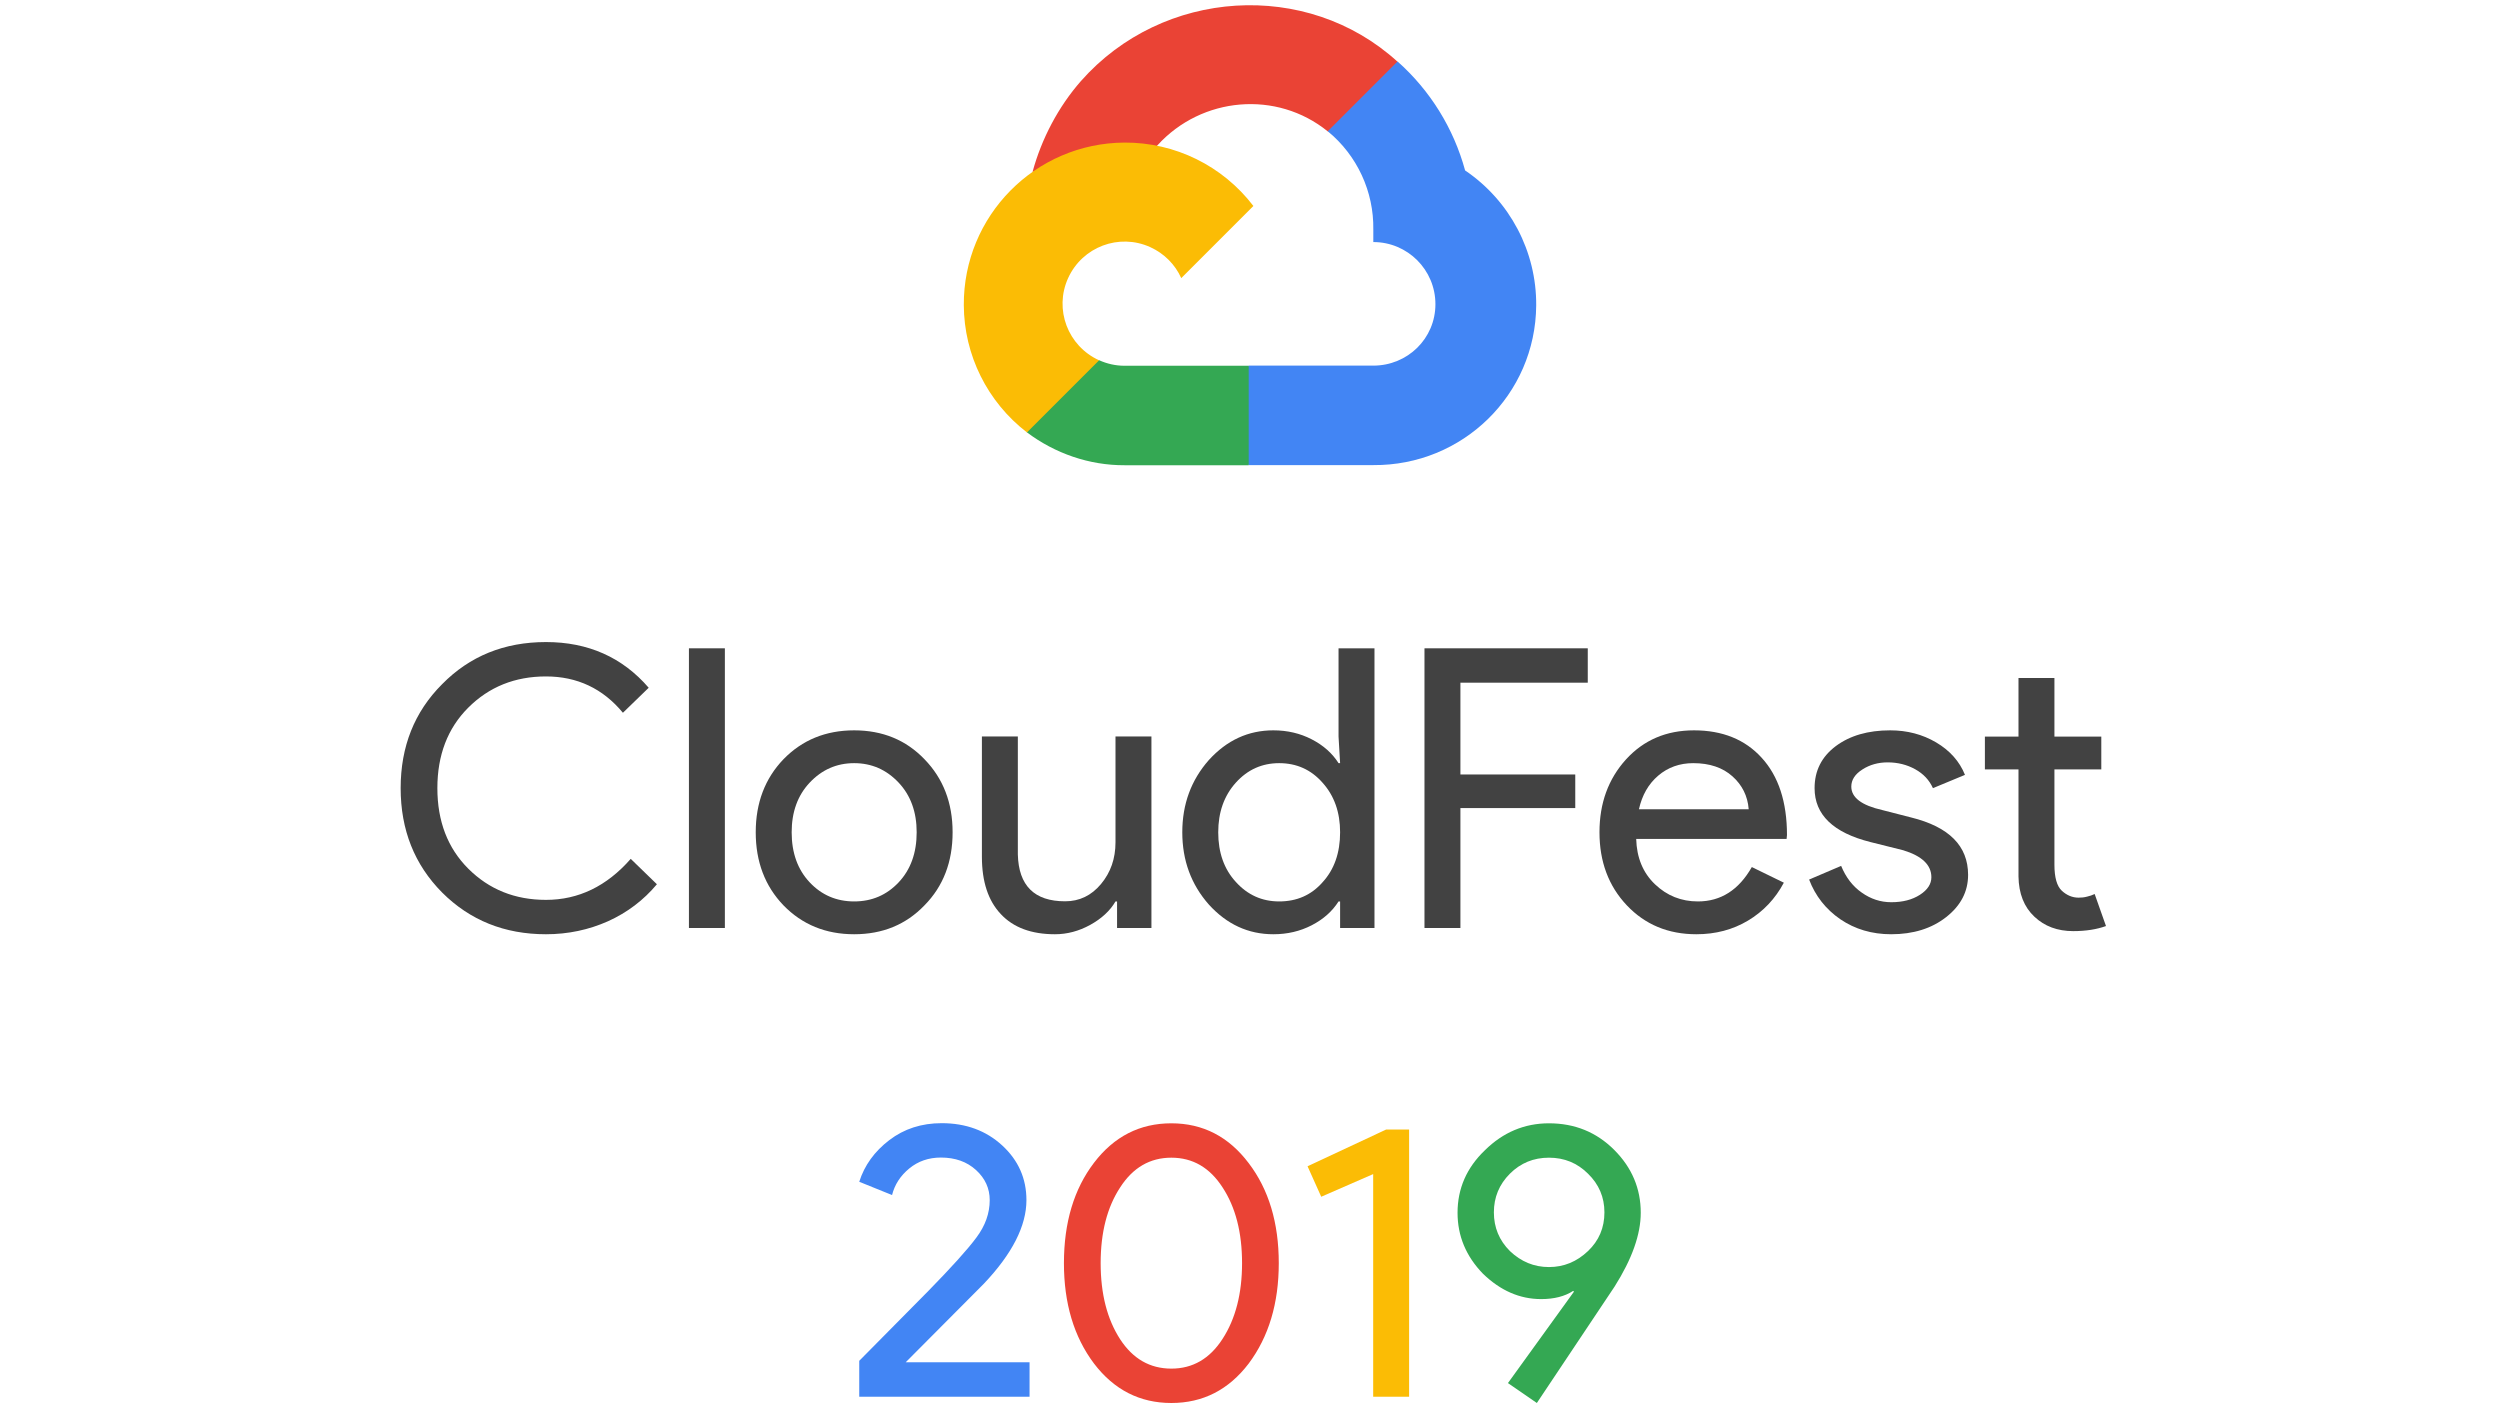 <?xml version="1.0" encoding="utf-8"?>
<!-- Generator: Adobe Illustrator 23.0.1, SVG Export Plug-In . SVG Version: 6.00 Build 0)  -->
<svg version="1.1" id="Layer_1" xmlns="http://www.w3.org/2000/svg" xmlns:xlink="http://www.w3.org/1999/xlink" x="0px" y="0px"
	 viewBox="0 0 1920 1080" style="enable-background:new 0 0 1920 1080;" xml:space="preserve">
<style type="text/css">
	.st0{fill:#424242;}
	.st1{fill:#4285F4;}
	.st2{fill:#EA4335;}
	.st3{fill:#FBBC05;}
	.st4{fill:#34A853;}
</style>
<g>
	<path class="st0" d="M419.3,717.5c-31.8,0-58.4-10.7-79.8-32.1c-21.2-21.4-31.8-48.1-31.8-80.1c0-32,10.6-58.6,31.8-79.8
		c21.2-21.6,47.8-32.4,79.8-32.4c32.4,0,58.7,11.7,78.9,35.1l-19.8,19.2c-15.4-18.6-35.1-27.9-59.1-27.9c-23.8,0-43.7,8-59.7,24
		c-15.8,15.8-23.7,36.4-23.7,61.8c0,25.4,7.9,46,23.7,61.8c16,16,35.9,24,59.7,24c25,0,46.7-10.5,65.1-31.5l20.1,19.5
		c-10.2,12.2-22.7,21.7-37.5,28.4C452.2,714.1,436.3,717.5,419.3,717.5z"/>
	<path class="st0" d="M556.7,497.9v214.8h-27.6V497.9H556.7z"/>
	<path class="st0" d="M580.4,639.2c0-22.6,7.1-41.3,21.3-56.1c14.4-14.8,32.5-22.2,54.3-22.2c21.8,0,39.8,7.4,54,22.2
		c14.4,14.8,21.6,33.5,21.6,56.1c0,22.8-7.2,41.5-21.6,56.1c-14.2,14.8-32.2,22.2-54,22.2c-21.8,0-39.9-7.4-54.3-22.2
		C587.5,680.5,580.4,661.8,580.4,639.2z M608,639.2c0,15.8,4.6,28.6,13.8,38.4c9.2,9.8,20.6,14.7,34.2,14.7c13.6,0,25-4.9,34.2-14.7
		c9.2-9.8,13.8-22.6,13.8-38.4c0-15.6-4.6-28.3-13.8-38.1c-9.4-10-20.8-15-34.2-15c-13.4,0-24.8,5-34.2,15
		C612.6,610.9,608,623.6,608,639.2z"/>
	<path class="st0" d="M884.3,712.7h-26.4v-20.4h-1.2c-4.2,7.2-10.7,13.2-19.4,18c-8.7,4.8-17.8,7.2-27.1,7.2
		c-18,0-31.9-5.1-41.6-15.5c-9.7-10.3-14.5-24.9-14.5-44v-92.4h27.6v90.6c0.6,24,12.7,36,36.3,36c11,0,20.2-4.4,27.6-13.3
		c7.4-8.9,11.1-19.5,11.1-32v-81.3h27.6V712.7z"/>
	<path class="st0" d="M977.9,717.5c-19.2,0-35.7-7.6-49.5-22.8c-13.6-15.4-20.4-33.9-20.4-55.5c0-21.6,6.8-40.1,20.4-55.5
		c13.8-15.2,30.3-22.8,49.5-22.8c10.8,0,20.6,2.3,29.5,6.9c8.9,4.6,15.8,10.7,20.6,18.3h1.2l-1.2-20.4v-67.8h27.6v214.8h-26.4v-20.4
		h-1.2c-4.8,7.6-11.7,13.7-20.6,18.3C998.5,715.2,988.7,717.5,977.9,717.5z M982.4,692.3c13.6,0,24.7-4.9,33.3-14.7
		c9-9.8,13.5-22.6,13.5-38.4c0-15.4-4.5-28.1-13.5-38.1c-8.8-10-19.9-15-33.3-15c-13.2,0-24.3,5-33.3,15c-9,10-13.5,22.7-13.5,38.1
		c0,15.6,4.5,28.3,13.5,38.1C958.1,687.3,969.2,692.3,982.4,692.3z"/>
	<path class="st0" d="M1121.6,620.6v92.1H1094V497.9h125.4v26.4h-97.8v70.5h88.2v25.8H1121.6z"/>
	<path class="st0" d="M1302.8,717.5c-21.6,0-39.4-7.4-53.4-22.2c-14-14.8-21-33.5-21-56.1c0-22.4,6.8-41,20.4-56
		c13.6-14.9,31-22.3,52.2-22.3c21.8,0,39.2,7,52,21.1c12.9,14.1,19.4,33.9,19.4,59.3l-0.3,3h-115.5c0.4,14.4,5.2,26,14.4,34.8
		c9.2,8.8,20.2,13.2,33,13.2c17.6,0,31.4-8.8,41.4-26.4l24.6,12c-6.6,12.4-15.8,22.1-27.5,29.1S1317.6,717.5,1302.8,717.5z
		 M1258.7,621.5h84.3c-0.8-10.2-5-18.6-12.5-25.3c-7.5-6.7-17.5-10.1-30.1-10.1c-10.4,0-19.4,3.2-26.9,9.6
		C1266,602.1,1261.1,610.7,1258.7,621.5z"/>
	<path class="st0" d="M1511.5,671.9c0,12.8-5.6,23.6-16.8,32.4c-11.2,8.8-25.3,13.2-42.3,13.2c-14.8,0-27.8-3.9-39-11.5
		c-11.2-7.7-19.2-17.9-24-30.5L1414,665c3.6,8.8,8.9,15.7,15.8,20.5c6.9,4.9,14.4,7.4,22.7,7.4c8.8,0,16.1-1.9,22-5.7
		c5.9-3.8,8.8-8.3,8.8-13.5c0-9.4-7.2-16.3-21.6-20.7l-25.2-6.3c-28.6-7.2-42.9-21-42.9-41.4c0-13.4,5.4-24.1,16.3-32.3
		c10.9-8.1,24.8-12.1,41.8-12.1c13,0,24.8,3.1,35.3,9.3c10.5,6.2,17.9,14.5,22.1,24.9l-24.6,10.2c-2.8-6.2-7.3-11-13.6-14.5
		c-6.3-3.5-13.4-5.3-21.2-5.3c-7.2,0-13.7,1.8-19.3,5.4c-5.7,3.6-8.6,8-8.6,13.2c0,8.4,7.9,14.4,23.7,18l22.2,5.7
		C1496.9,635,1511.5,649.7,1511.5,671.9z"/>
	<path class="st0" d="M1592.2,715.1c-12,0-22-3.7-29.8-11.1c-7.9-7.4-12-17.7-12.2-30.9v-82.2h-25.8v-25.2h25.8v-45h27.6v45h36v25.2
		h-36v73.2c0,9.8,1.9,16.5,5.7,20c3.8,3.5,8.1,5.3,12.9,5.3c2.2,0,4.3-0.2,6.5-0.8c2.1-0.5,4-1.1,5.8-2l8.7,24.6
		C1610.2,713.8,1601.8,715.1,1592.2,715.1z"/>
	<path class="st1" d="M790.7,1046.3v26.4H659.9v-27.6l53.1-53.7c17.8-18.2,30.1-31.8,36.9-41c6.8-9.1,10.2-18.6,10.2-28.7
		c0-9-3.5-16.7-10.5-23.1c-7-6.4-16-9.6-27-9.6c-9.4,0-17.5,2.8-24.3,8.4c-6.8,5.6-11.2,12.4-13.2,20.4l-25.2-10.2
		c4-12.6,11.7-23.3,23.1-32s24.8-13,40.2-13c18.6,0,34.1,5.7,46.5,17.1c12.4,11.4,18.6,25.4,18.6,42c0,19.8-10.9,41.2-32.7,64.2
		l-60,60.3H790.7z"/>
	<path class="st2" d="M817.1,970.1c0-31.2,7.7-56.9,23.1-77.1c15.4-20.2,35.2-30.3,59.4-30.3c24.2,0,44,10.2,59.4,30.6
		c15.4,20.2,23.1,45.8,23.1,76.8c0,30.8-7.7,56.5-23.1,77.1c-15.4,20.2-35.2,30.3-59.4,30.3c-24.2,0-44-10.1-59.4-30.3
		C824.7,1026.6,817.1,1000.9,817.1,970.1z M953.9,970.1c0-23.6-5-43-15-58.2c-9.8-15.2-22.9-22.8-39.3-22.8
		c-16.4,0-29.5,7.6-39.3,22.8c-10,15.2-15,34.6-15,58.2c0,23.6,5,43.1,15,58.5c9.8,15,22.9,22.5,39.3,22.5
		c16.4,0,29.5-7.6,39.3-22.8C948.9,1012.9,953.9,993.5,953.9,970.1z"/>
	<path class="st3" d="M1082.2,867.5v205.2h-27.6v-171l-39.9,17.4l-10.5-23.4l60.3-28.2H1082.2z"/>
	<path class="st4" d="M1183.6,997.7c-16.4,0-31.3-6.5-44.7-19.5c-13-13.4-19.5-29-19.5-46.8c0-18.6,7-34.6,21-48
		c14-13.8,30.4-20.7,49.2-20.7c19.8,0,36.5,6.8,50.1,20.4c13.6,13.6,20.4,29.7,20.4,48.3c0,16.6-6.7,35.5-20.1,56.7l-59.7,89.4
		l-22.2-15.3l50.7-70.2l-0.6-0.6C1201.8,995.6,1193.6,997.7,1183.6,997.7z M1232.2,931.1c0-11.6-4.2-21.5-12.6-29.7
		c-8.2-8.2-18.2-12.3-30-12.3c-11.8,0-21.8,4.1-30,12.3c-8.2,8.2-12.3,18.1-12.3,29.7c0,11.6,4.1,21.5,12.3,29.7
		c8.6,8.2,18.6,12.3,30,12.3c11.4,0,21.4-4.1,30-12.3C1228,952.8,1232.2,942.9,1232.2,931.1z"/>
</g>
<g>
	<path class="st2" d="M1032.5,101.6l38.2-38.2l2.5-16.1C1003.7-16,893-8.9,830.2,62.2C812.8,82,799.9,106.6,793,132l13.7-1.9
		l76.4-12.6l5.9-6c34-37.3,91.5-42.4,130.7-10.6L1032.5,101.6z"/>
	<path class="st1" d="M1125.2,130.9c-8.8-32.3-26.8-61.4-51.9-83.7l-53.6,53.6c22.6,18.5,35.5,46.4,35,75.6v9.5
		c26.4,0,47.7,21.4,47.7,47.7c0,26.4-21.4,47.2-47.7,47.2h-95.6l-9.4,10.2v57.2l9.4,9h95.6c68.6,0.5,124.6-54.1,125.1-122.6
		C1180.1,193.1,1159.6,154.2,1125.2,130.9"/>
	<path class="st4" d="M863.6,357.3h95.4v-76.4h-95.4c-6.8,0-13.4-1.5-19.6-4.3l-13.5,4.2L792,319l-3.4,13
		C810.3,348.3,836.6,357.4,863.6,357.3"/>
	<path class="st3" d="M863.6,109.5c-68.6,0.4-123.8,56.3-123.4,124.9c0.2,38.3,18.1,74.3,48.5,97.7l55.4-55.4
		c-24-10.9-34.7-39.1-23.8-63.1c10.9-24,39.1-34.7,63.1-23.8c10.6,4.8,19.1,13.3,23.8,23.8l55.4-55.4
		C939,127.3,902.4,109.3,863.6,109.5"/>
</g>
</svg>
